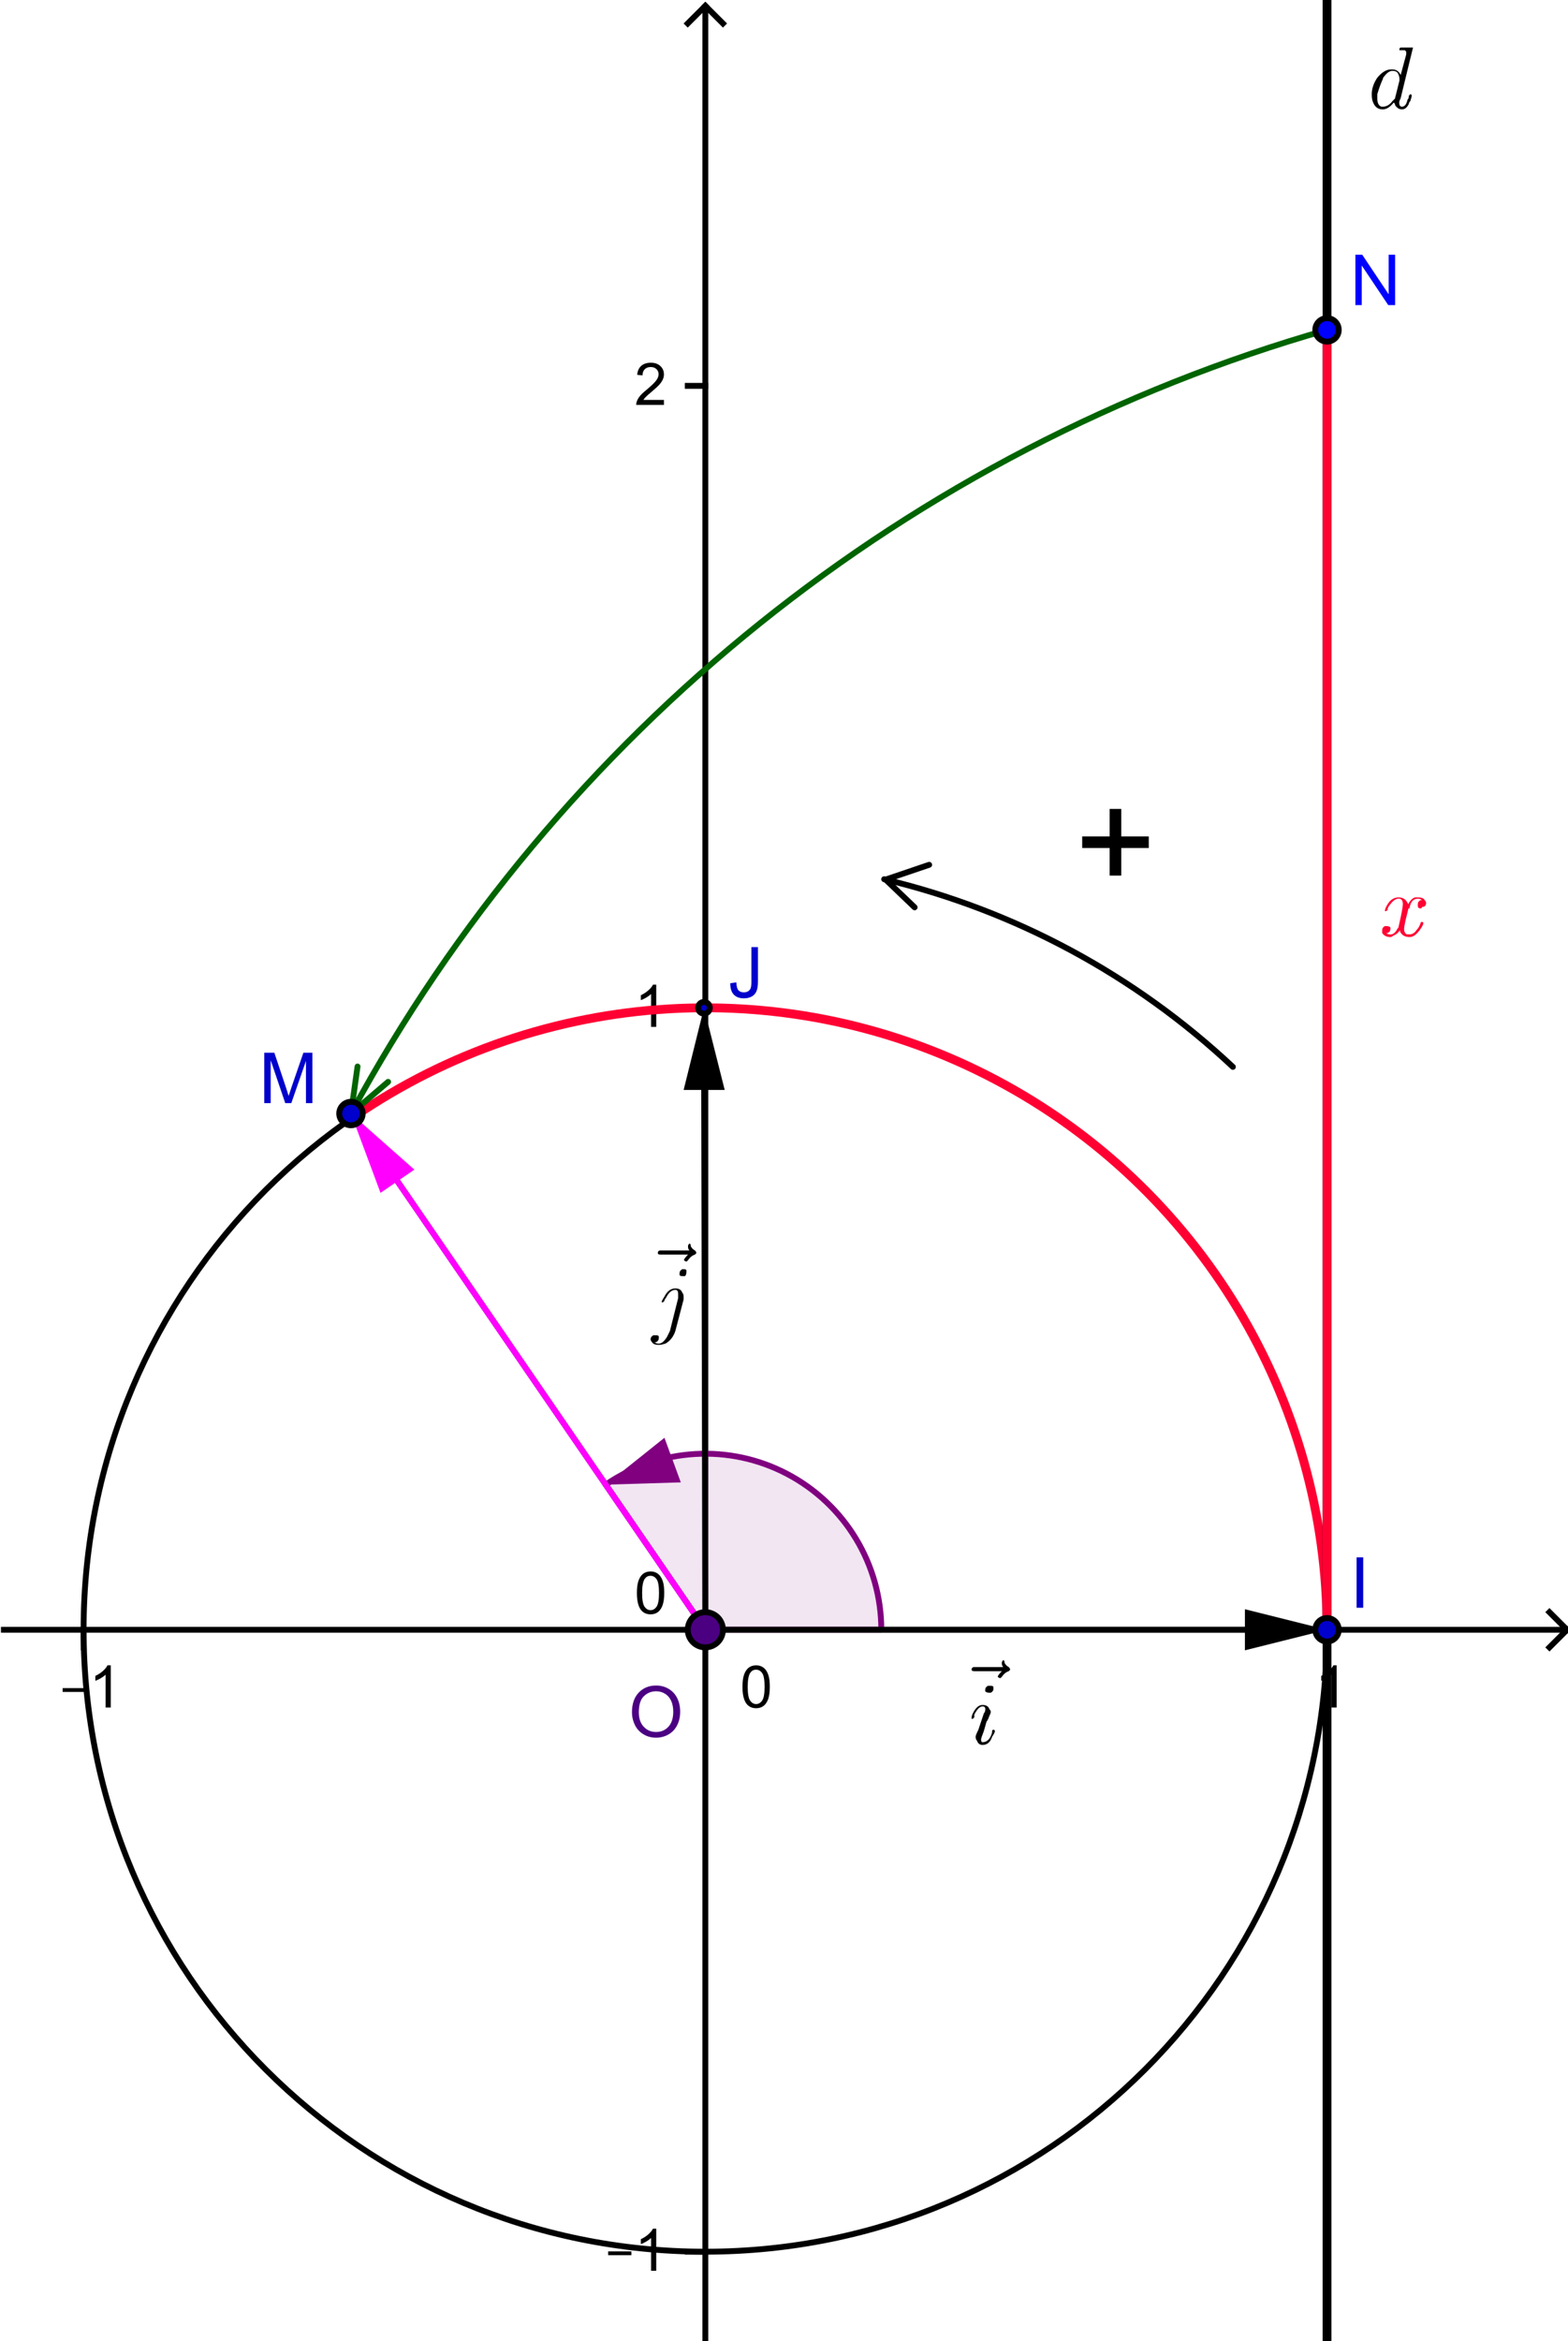 <svg xmlns="http://www.w3.org/2000/svg" width="447.95" height="668.59" viewBox="0 0 267 399" xmlns:xlink="http://www.w3.org/1999/xlink"><defs><clipPath id="5"><path d="m-7.4-15.08v26.667h17.867v-26.667z"/></clipPath><clipPath id="4"><path d="m-7.279-14.848v26.667h17.867v-26.667z"/></clipPath><clipPath id="6"><path d="m-15.533-1.228v26.667h17.866v-26.667z"/></clipPath><clipPath id="3"><path d="m-11-19.81v26.667h17.867v-26.667z"/></clipPath><clipPath id="1"><path d="m-15.667-10.631v26.667h17.867v-26.667z"/></clipPath><clipPath id="0"><path d="m0 0v400h268v-400z"/></clipPath><clipPath id="2"><path d="m-10.845-19.581v26.667h17.866v-26.667z"/></clipPath></defs><g stroke-miterlimit="10" stroke-linecap="square"><g clip-path="url(#0)"><path d="m120.09 2v398" stroke-linecap="butt" fill="none" stroke="#000"/></g><g clip-path="url(#0)"><path d="m120.09 1l-3 3" stroke-linecap="butt" fill="none" stroke="#000"/></g><g clip-path="url(#0)"><path d="m120.09 1l3 3" stroke-linecap="butt" fill="none" stroke="#000"/></g><g clip-path="url(#0)"><path d="m0 277.75h266" stroke-linecap="butt" fill="none" stroke="#000"/></g><g clip-path="url(#0)"><path d="m267 277.75l-3-3" stroke-linecap="butt" fill="none" stroke="#000"/></g><g clip-path="url(#0)"><path d="m267 277.75l-3 3" stroke-linecap="butt" fill="none" stroke="#000"/></g><g clip-path="url(#0)"><path d="m10.516 288.34v-.65h3.968v.65h-3.968m8.203 2.66h-.875v-5.59q-.313.29-.828.6-.516.3-.922.44v-.84q.734-.34 1.289-.84.555-.49.773-.96h.563v7.19"/></g><g clip-path="url(#0)"><path d="m14.1 277.75v3" stroke-linecap="butt" fill="none" stroke="#000"/></g><g clip-path="url(#0)"><path d="m126.42 287.47q0-1.27.26-2.04.26-.77.77-1.2.52-.42 1.3-.42.58 0 1.01.24.43.23.72.67.29.44.44 1.06.16.63.16 1.69 0 1.26-.26 2.04-.26.77-.77 1.19-.52.42-1.3.42-1.03 0-1.63-.74-.7-.9-.7-2.91m.89 0q0 1.76.42 2.35.41.59 1.02.59.61 0 1.02-.59.42-.59.42-2.35 0-1.77-.42-2.35-.41-.57-1.04-.57-.59 0-.96.5-.46.65-.46 2.42"/></g><g clip-path="url(#0)"><path d="m120.09 277.75v3" stroke-linecap="butt" fill="none" stroke="#000"/></g><g clip-path="url(#0)"><path d="m227.72 291h-.88v-5.59q-.31.29-.82.6-.52.3-.93.44v-.84q.74-.34 1.29-.84.56-.49.78-.96h.56v7.19"/></g><g clip-path="url(#0)"><path d="m226.08 277.75v3" stroke-linecap="butt" fill="none" stroke="#000"/></g><g clip-path="url(#0)"><path d="m103.52 384.34v-.65h3.96v.65h-3.96m8.2 2.66h-.88v-5.59q-.31.29-.82.6-.52.3-.93.44v-.84q.74-.34 1.29-.84.56-.49.78-.96h.56v7.19"/></g><g clip-path="url(#0)"><path d="m117.09 383.74h3" stroke-linecap="butt" fill="none" stroke="#000"/></g><g clip-path="url(#0)"><path d="m108.42 271.47q0-1.27.26-2.04.26-.77.77-1.2.52-.42 1.3-.42.58 0 1.01.24.43.23.72.67.29.44.44 1.06.16.63.16 1.69 0 1.26-.26 2.04-.26.77-.77 1.19-.52.42-1.3.42-1.03 0-1.63-.74-.7-.9-.7-2.91m.89 0q0 1.76.42 2.35.41.59 1.02.59.61 0 1.02-.59.42-.59.42-2.35 0-1.77-.42-2.35-.41-.57-1.04-.57-.59 0-.96.5-.46.65-.46 2.42"/></g><g clip-path="url(#0)"><path d="m111.72 175h-.88v-5.59q-.31.29-.82.6-.52.3-.93.44v-.84q.74-.34 1.29-.84.56-.49.78-.96h.56v7.19"/></g><g clip-path="url(#0)"><path d="m117.09 171.75h3" stroke-linecap="butt" fill="none" stroke="#000"/></g><g clip-path="url(#0)"><path d="m113.03 68.16v.844h-4.73q0-.312.11-.609.18-.485.57-.953.4-.469 1.16-1.079 1.16-.968 1.57-1.523.41-.555.41-1.055 0-.531-.37-.883-.37-.351-.97-.351-.64 0-1.02.375-.38.375-.38 1.047l-.91-.094q.09-1 .69-1.531.61-.532 1.64-.532 1.03 0 1.63.571.6.57.6 1.414 0 .437-.18.851-.18.414-.58.875-.41.461-1.36 1.258-.79.657-1.01.899-.23.242-.37.476h3.5"/></g><g clip-path="url(#0)"><path d="m117.09 65.76h3" stroke-linecap="butt" fill="none" stroke="#000"/></g><g><g clip-path="url(#0)"><path d="m226.08 277.75c0 58.54-47.45 105.99-105.99 105.99-58.54 0-106-47.45-106-105.99 0-58.54 47.45-106 106-106 58.54 0 105.99 47.46 105.99 106z" stroke-linejoin="round" stroke-linecap="round" fill="none" stroke="#000"/></g><g clip-path="url(#0)"><path d="m226.08 56.22c-71.17 20.336-131.15 68.47-166.41 133.55" stroke-linejoin="round" stroke-linecap="round" fill="none" stroke="#006400"/></g><g clip-path="url(#0)"><path d="m226.08 277.75c0-39.35-21.8-75.47-56.62-93.8-34.82-18.33-76.936-15.85-109.37 6.42" stroke-linejoin="round" stroke-width="1.5" stroke-linecap="round" fill="none" stroke="#f03"/></g><g clip-path="url(#0)"><path d="m210.03 181.82c-16.7-15.65-37.19-26.68-59.45-31.98" stroke-linejoin="round" stroke-linecap="round" fill="none" stroke="#000"/></g><g clip-path="url(#0)"><path d="m150.09 277.75c0-11.14-6.17-21.36-16.03-26.55-9.85-5.19-21.77-4.49-30.95 1.82l16.98 24.73z" fill-opacity=".098" fill="#800080"/></g><g clip-path="url(#0)"><path d="m150.09 277.75c0-11.14-6.17-21.36-16.03-26.55-9.85-5.19-21.77-4.49-30.95 1.82l16.98 24.73z" stroke-linejoin="round" stroke-linecap="round" fill="none" stroke="#800080"/></g><g clip-path="url(#0)"><path d="m103.11 253.02l10.01-7.99 2.79 7.6z" fill-rule="evenodd" fill="#800080"/></g><g clip-path="url(#0)"><path d="m226.08 405v-410" stroke-linejoin="round" stroke-width="1.5" stroke-linecap="round" fill="none" stroke="#000"/></g><g clip-path="url(#0)"><path d="m226.08 277.75v-221.53" stroke-linejoin="round" stroke-width="1.5" stroke-linecap="round" fill="none" stroke="#f03"/></g><g clip-path="url(#0)"><path d="m150.83 149.9l4.94 4.73" stroke-linejoin="round" stroke-linecap="round" fill="none" stroke="#000"/></g><g clip-path="url(#0)"><path d="m150.83 149.9l7.42-2.52" stroke-linejoin="round" stroke-linecap="round" fill="none" stroke="#000"/></g><g clip-path="url(#0)"><path d="m120.09 277.75l-60.42-87.98" stroke-linejoin="round" stroke-linecap="round" fill="none" stroke="#800080"/></g><g clip-path="url(#0)"><path d="m59.672 189.77l6.336-5.4" stroke-linejoin="round" stroke-linecap="round" fill="none" stroke="#006400"/></g><g clip-path="url(#0)"><path d="m59.672 189.77l1.122-8.01" stroke-linejoin="round" stroke-linecap="round" fill="none" stroke="#006400"/></g><g clip-path="url(#0)"><path d="m120.09 277.75h91.99" stroke-linejoin="round" stroke-linecap="round" fill="none" stroke="#000"/></g><g clip-path="url(#0)"><path d="m226.08 277.75l-14 3.5v-7z" fill-rule="evenodd"/></g><g clip-path="url(#0)"><path d="m120.09 277.75l-.2-92" stroke-linejoin="round" stroke-linecap="round" fill="none" stroke="#000"/></g><g clip-path="url(#0)"><path d="m119.86 171.75l3.53 14-7 .001z" fill-rule="evenodd"/></g><g clip-path="url(#0)"><path d="m120.09 277.75l-52.49-76.44" stroke-linejoin="round" stroke-linecap="round" fill="none" stroke="#f0f"/></g><g clip-path="url(#0)"><path d="m59.672 189.77l10.811 9.56-5.77 3.96z" fill-rule="evenodd" fill="#f0f"/></g><g clip-path="url(#0)"><path d="m123.09 277.75c0 1.65-1.34 3-3 3-1.66 0-3-1.35-3-3 0-1.66 1.34-3 3-3 1.66 0 3 1.34 3 3" fill="#4b0082"/></g><g clip-path="url(#0)"><path d="m123.09 277.75c0 1.65-1.34 3-3 3-1.66 0-3-1.35-3-3 0-1.66 1.34-3 3-3 1.66 0 3 1.34 3 3z" stroke-linejoin="round" stroke-linecap="round" fill="none" stroke="#000"/></g><g clip-path="url(#0)"><path d="m107.58 291.81q0-2.14 1.15-3.35 1.15-1.21 2.96-1.21 1.2 0 2.15.57.96.57 1.46 1.59.5 1.01.5 2.31 0 1.3-.53 2.33-.54 1.03-1.5 1.56-.96.53-2.08.53-1.22 0-2.17-.59-.96-.58-1.45-1.59-.49-1.01-.49-2.15m1.17.02q0 1.56.84 2.45.83.89 2.1.89 1.28 0 2.11-.9.82-.89.82-2.57 0-1.04-.35-1.82-.35-.79-1.04-1.22-.68-.43-1.53-.43-1.2 0-2.08.83-.87.83-.87 2.77" fill="#4b0082"/></g><g clip-path="url(#0)"><path d="m228.08 277.75c0 1.1-.89 2-2 2-1.1 0-2-.9-2-2 0-1.11.9-2 2-2 1.11 0 2 .89 2 2" fill="#00c"/></g><g clip-path="url(#0)"><path d="m228.08 277.75c0 1.1-.89 2-2 2-1.1 0-2-.9-2-2 0-1.11.9-2 2-2 1.11 0 2 .89 2 2z" stroke-linejoin="round" stroke-linecap="round" fill="none" stroke="#000"/></g><g clip-path="url(#0)"><path d="m231.12 274v-8.59h1.13v8.59h-1.13" fill="#00c"/></g><g clip-path="url(#0)"><path d="m61.672 189.77c0 1.11-.895 2-2 2-1.104 0-2-.89-2-2 0-1.1.896-2 2-2 1.105 0 2 .9 2 2" fill="#00c"/></g><g clip-path="url(#0)"><path d="m61.672 189.77c0 1.11-.895 2-2 2-1.104 0-2-.89-2-2 0-1.1.896-2 2-2 1.105 0 2 .9 2 2z" stroke-linejoin="round" stroke-linecap="round" fill="none" stroke="#000"/></g><g clip-path="url(#0)"><path d="m44.891 188v-8.59h1.718l2.032 6.07q.281.86.406 1.29.141-.47.453-1.38l2.062-5.98h1.532v8.59h-1.094v-7.19l-2.5 7.19h-1.031l-2.485-7.31v7.31h-1.093" fill="#00c"/></g><g clip-path="url(#0)"><path d="m228.08 56.22c0 1.105-.89 2-2 2-1.1 0-2-.895-2-2 0-1.104.9-2 2-2 1.11 0 2 .896 2 2" fill="#00f"/></g><g clip-path="url(#0)"><path d="m228.08 56.22c0 1.105-.89 2-2 2-1.1 0-2-.895-2-2 0-1.104.9-2 2-2 1.11 0 2 .896 2 2z" stroke-linejoin="round" stroke-linecap="round" fill="none" stroke="#000"/></g><g clip-path="url(#0)"><path d="m230.92 52v-8.594h1.16l4.51 6.75v-6.75h1.1v8.594h-1.17l-4.52-6.75v6.75h-1.08" fill="#00f"/></g><g clip-path="url(#0)"><path d="m120.86 171.75c0 .56-.45 1-1 1-.55 0-1-.44-1-1 0-.55.45-1 1-1 .55 0 1 .45 1 1" fill="#00c"/></g><g clip-path="url(#0)"><path d="m120.86 171.75c0 .56-.45 1-1 1-.55 0-1-.44-1-1 0-.55.45-1 1-1 .55 0 1 .45 1 1z" stroke-linejoin="round" stroke-linecap="round" fill="none" stroke="#000"/></g><g clip-path="url(#0)"><path d="m124.34 167.56l1.04-.14q.03.99.35 1.35.33.35.93.35.42 0 .73-.19.31-.2.43-.53.12-.34.12-1.07v-5.92h1.12v5.86q0 1.07-.26 1.67-.25.59-.82.9-.56.3-1.32.3-1.13 0-1.73-.65-.6-.65-.59-1.93" fill="#00c"/></g><g clip-path="url(#0)"><path d="m189.02 149.22v-4.7h-4.68v-1.97h4.68v-4.69h1.98v4.69h4.69v1.97h-4.69v4.7h-1.98"/></g><g clip-path="url(#1)" transform="matrix(15 0 0 15 235 159.46)"><path d="m.328-.297l-.031.125q-.016.078-.016.094 0 .047.031.063.016 0 .031 0 .047 0 .078-.047.031-.031.047-.078 0-.016.016-.016.016 0 .016.016 0 .016-.031.062-.063.094-.125.094-.078 0-.109-.063 0-.016 0-.016-.031.047-.078.063-.016.016-.031.016-.063 0-.094-.047 0 0 0-.031 0-.031.031-.047.016 0 .016 0 .031 0 .047.016 0 .016 0 .016 0 .031-.031.047-.016 0-.016 0 .016.016.047.016.047 0 .078-.063.016-.016.016-.031.047-.203.047-.25 0-.063-.047-.063-.047 0-.094.063 0 0 0 0-.016.016-.031.047 0 0 0 .016l-.016.016q0 0 0 0-.016 0-.016 0 0-.031.031-.078.047-.078.125-.078.078 0 .109.078.031-.063.078-.078.016 0 .031 0 .063 0 .078.031.016.016.016.031 0 .047-.047.047 0 .016-.016.016-.031 0-.031-.031 0 0 0-.016 0-.031.031-.047 0 0 .016 0-.016-.016-.047-.016-.078 0-.094.109-.016 0-.016.016" fill="#f03"/></g><g clip-path="url(#2)" transform="matrix(15 0 0 15 162.68 293.72)"><path d="m.531-.594h-.313q-.031 0-.031-.016 0-.031.031-.031h.328q-.016-.016-.016-.047 0-.016.016-.031.016 0 .016.031.016.031.047.047.016.016.016.031 0 0-.016.016-.047.016-.078.063-.016.016-.016.016-.016 0-.031-.016 0-.016.047-.063" id="7"/></g><g clip-path="url(#3)" transform="matrix(15 0 0 15 165 297.15)"><path d="m.281-.625q0 .031-.031.047-.016 0-.016 0-.031 0-.047-.016 0-.016 0-.016 0-.031.031-.047.016 0 .031 0 .031 0 .031.016 0 .016 0 .016m-.078.375l-.031.109q-.031.078-.031.094 0 .031.016.031.078 0 .109-.109v-.016q0-.016.016-.016.016 0 .016.016 0 .016-.031.062-.031.094-.109.094-.047 0-.063-.047-.016-.016-.016-.047 0-.016.031-.078.063-.188.063-.188.016-.016.016-.047 0-.031-.031-.031-.047 0-.094.094 0 .016 0 .031-.016.016-.016.016-.016 0-.016 0 0-.031.016-.063.047-.094.109-.094.063 0 .078.047.016.016.016.031 0 .016-.016.047-.016.047-.031.063"/></g><g clip-path="url(#4)" transform="matrix(15 0 0 15 109.18 222.72)"><use xlink:href="#7"/></g><g clip-path="url(#5)" transform="matrix(15 0 0 15 111 226.15)"><path d="m.391-.625q0 .031-.016.047-.016 0-.031 0-.031 0-.031-.016 0-.016 0-.016 0-.031.031-.047 0 0 .016 0 .031 0 .031.016 0 .016 0 .016m-.188.672l.094-.375q0-.031 0-.047 0-.047-.031-.047-.063 0-.109.094-.016.016-.016.031-.016.016-.016.016-.016 0-.016 0 0-.016.031-.063.047-.094.125-.094.063 0 .078.047.016.016.016.047 0 .016 0 .031l-.094.359q-.031.094-.109.141-.047.016-.078.016-.063 0-.078-.031-.016-.016-.016-.031 0-.031.031-.047.016 0 .031 0 .031 0 .031.016 0 0 0 .016 0 .031-.031.047 0 0-.016 0 .016.016.047.016.047 0 .094-.078.016-.031.031-.063"/></g><g clip-path="url(#6)" transform="matrix(15 0 0 15 233 18.417)"><path d="m.516-.688l-.141.578q-.016.031-.016.047 0 .047.031.047.047 0 .063-.078.016-.016.016-.047.016-.016.016-.016.016 0 .016.016 0 .016-.016.062-.016.016-.016.031-.031.063-.078.063-.047 0-.078-.047 0-.016-.016-.031-.062.078-.125.078-.078 0-.109-.078-.016-.031-.016-.094 0-.094.063-.188.078-.094.156-.094.016 0 .016 0 .063 0 .094.063l.063-.234v-.031q0 0-.016-.016-.016 0-.031 0-.031 0-.031 0 0-.031.016-.031.094 0 .125 0 .016 0 .016 0m-.203.563l.047-.188q0-.016 0-.016 0-.031-.016-.063-.016-.031-.063-.031-.047 0-.094.063-.016.016-.016.031-.031.063-.063.172 0 .031 0 .047 0 .078.047.094 0 0 .016 0 .063 0 .109-.063.016-.016.031-.031 0-.016 0-.016"/></g></g></g></svg>
